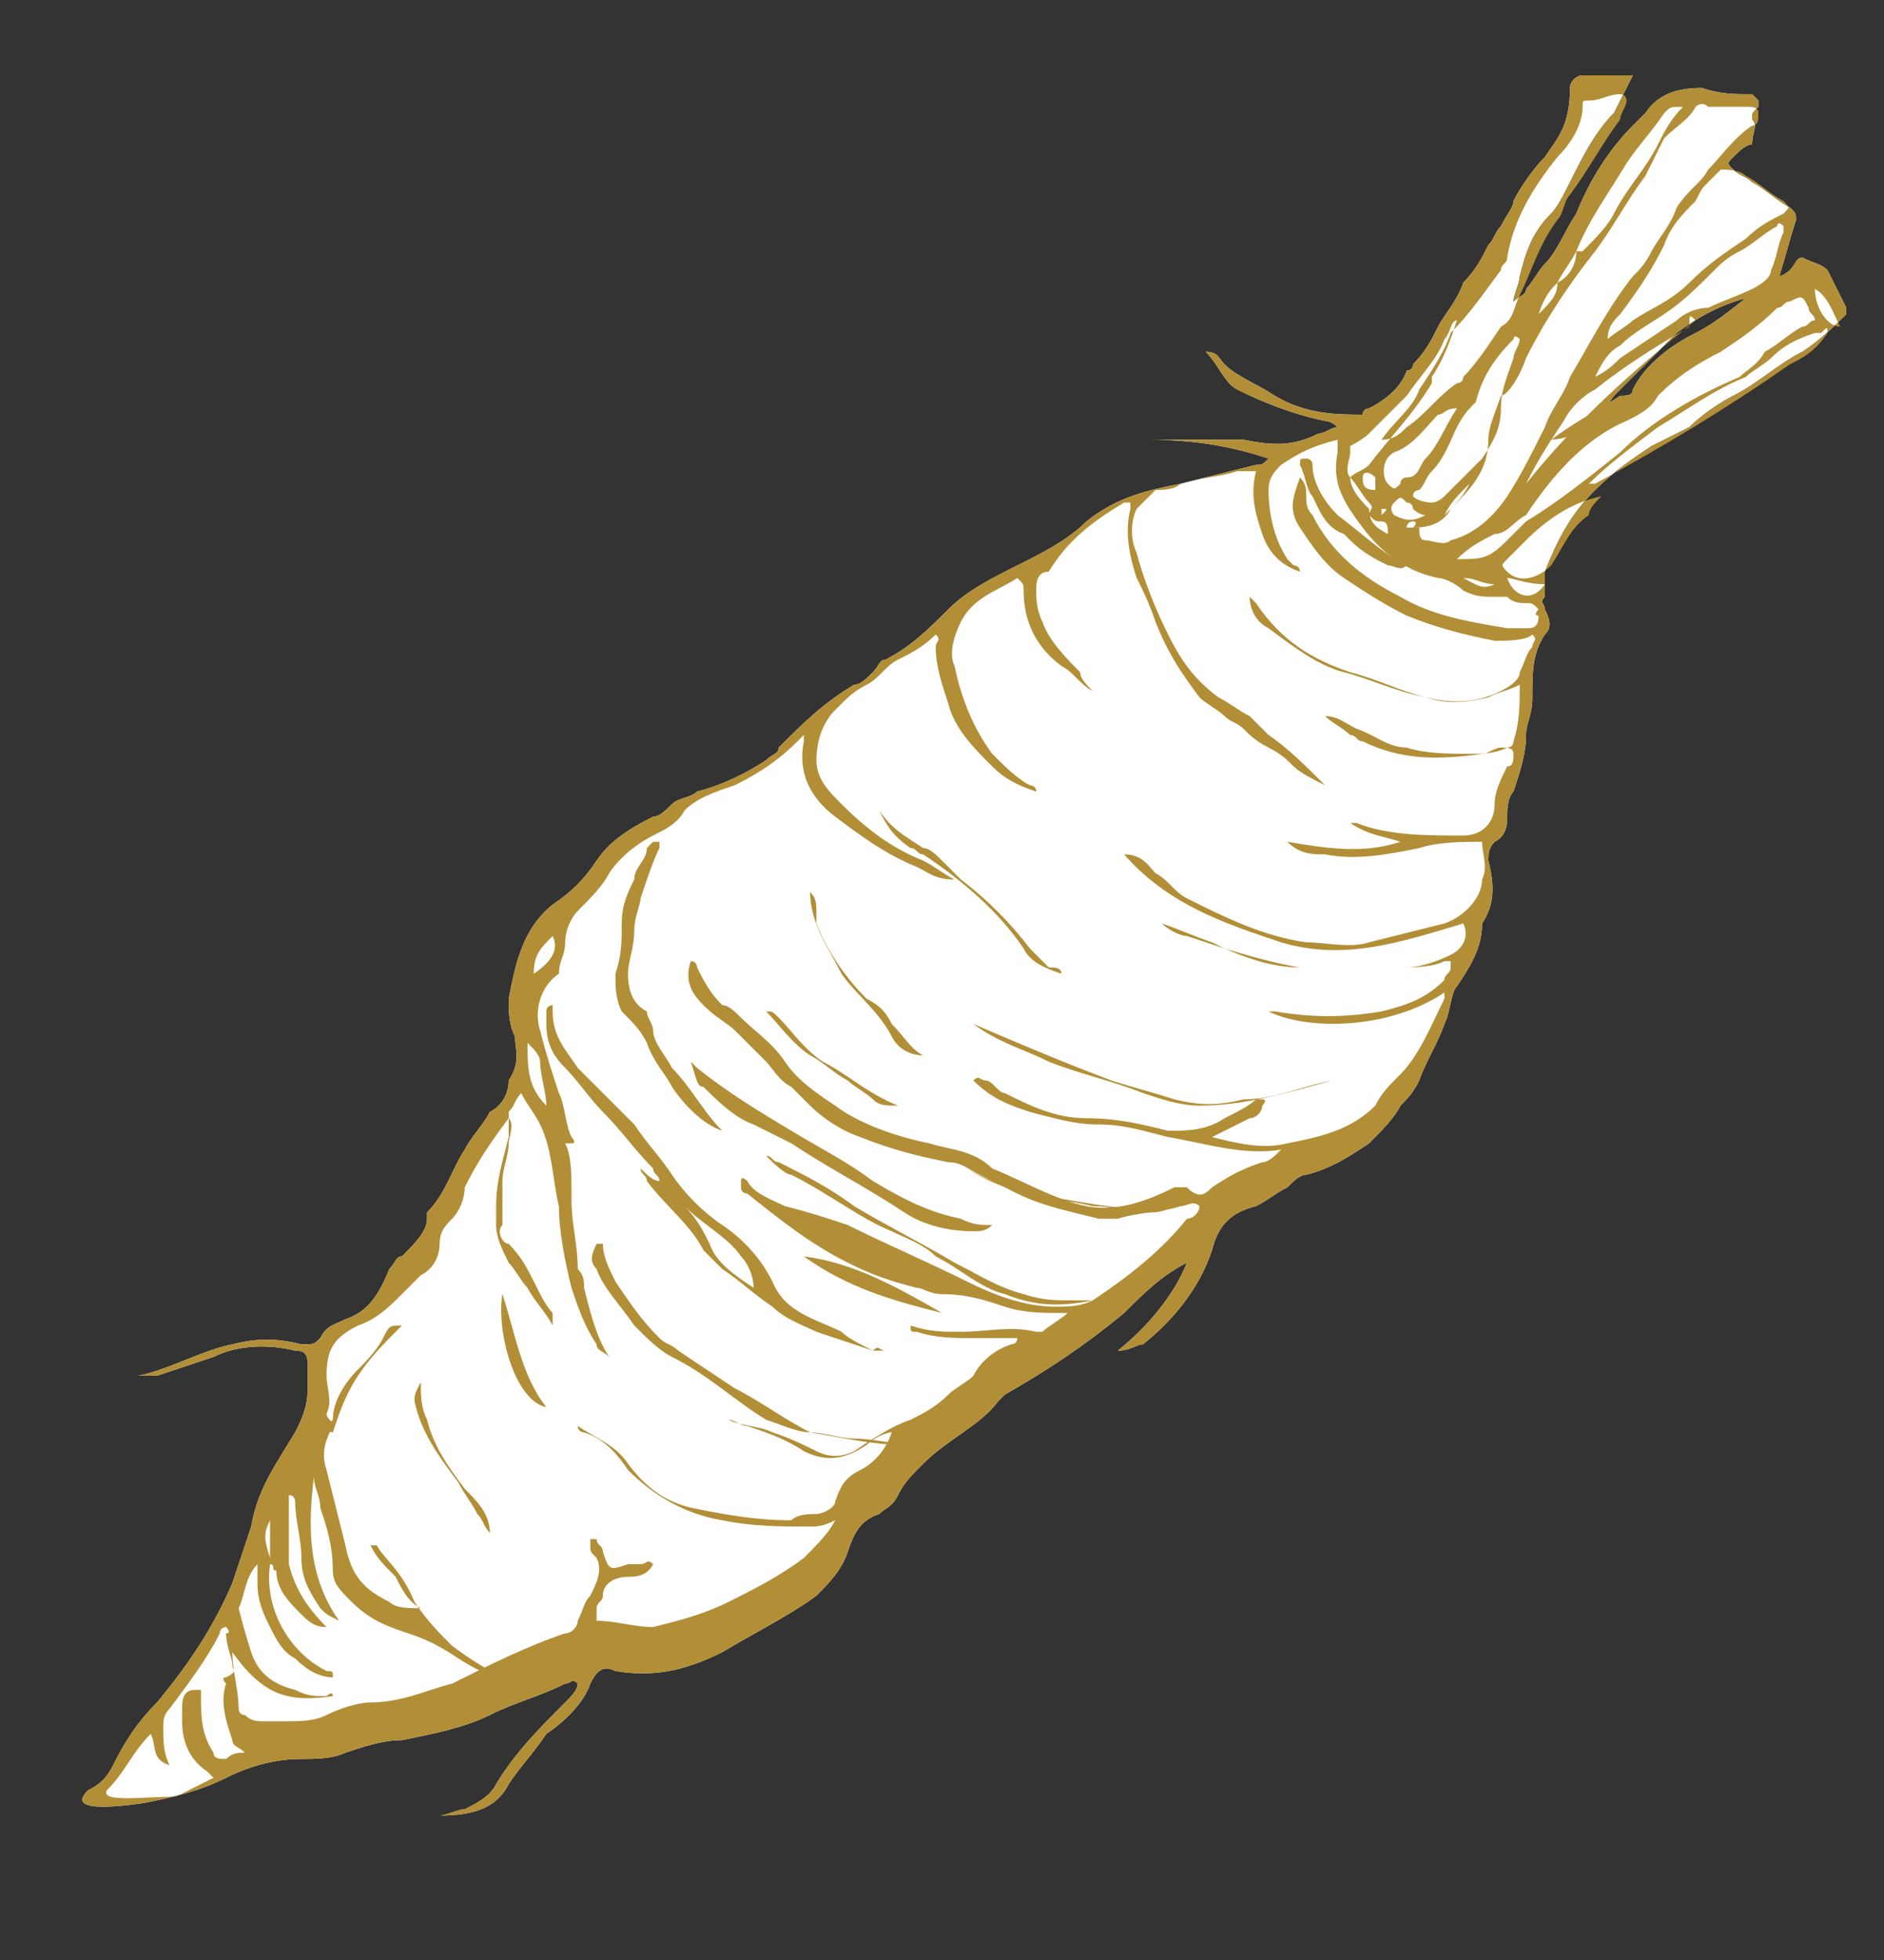 <?xml version="1.0" encoding="utf-8"?>
<!-- Generator: Adobe Illustrator 21.0.0, SVG Export Plug-In . SVG Version: 6.00 Build 0)  -->
<svg version="1.1" id="Layer_1" xmlns="http://www.w3.org/2000/svg" xmlns:xlink="http://www.w3.org/1999/xlink" x="0px" y="0px"
	 viewBox="0 0 30 31.2" style="enable-background:new 0 0 30 31.2;" xml:space="preserve">
<rect x="0" y="0" width="30" height="31.2" fill="#333333" stroke="none"/>
<style type="text/css">
	.st0{fill:#FFFFFF;}
	.st1{fill:#B28E36;}
</style>
<g>
	<path class="st0" d="M2.3,28.7c0.5-0.1,0.9-0.2,1.3-0.4C4,28.1,4.4,28,4.8,28c0.2,0,0.5,0,0.7-0.1c0.3-0.1,0.6-0.2,0.9-0.2
		c0.5-0.1,1-0.2,1.4-0.4C8.2,27.1,8.6,27,9,26.8c0.1,0,0.1-0.1,0.2,0c0,0.1-0.1,0.2-0.2,0.3c-0.4,0.4-0.8,0.8-1.1,1.3
		c-0.1,0.2-0.3,0.3-0.5,0.4c-0.1,0-0.3,0.1-0.4,0.1c0.5,0,0.9-0.1,1.1-0.5c0.2-0.3,0.4-0.5,0.6-0.8c0.3-0.2,0.6-0.5,0.7-0.8
		c0.1-0.2,0.2-0.3,0.4-0.2c0.6,0.1,1.1,0,1.7-0.3c0.5-0.3,1.1-0.6,1.5-0.9c0.2-0.2,0.4-0.4,0.5-0.7c0.1-0.3,0.2-0.5,0.5-0.6
		c0.1-0.1,0.2-0.1,0.3-0.3c0.1-0.2,0.2-0.3,0.4-0.5c0.4-0.4,0.9-0.6,1.2-1c0,0,0.1-0.1,0.1-0.1c0.7-0.4,1.3-0.8,1.9-1.3
		c0.3-0.3,0.6-0.6,1-0.8c-0.2,0.5-0.6,1-1.1,1.4c0.2,0,0.3-0.1,0.4-0.1c0.5-0.4,0.9-0.9,1.1-1.5c0.1-0.4,0.3-0.6,0.7-0.7
		c0.2-0.1,0.3-0.2,0.5-0.3c0.1-0.1,0.2-0.2,0.3-0.2c0.4-0.1,0.7-0.3,1-0.5c0.2-0.2,0.4-0.4,0.5-0.6c0.1-0.1,0.2-0.2,0.3-0.4
		c0.1-0.3,0.3-0.6,0.4-0.9c0.1-0.2,0.1-0.5,0.2-0.6c0.2-0.3,0.4-0.6,0.4-1c0.2-0.3,0.2-0.6,0.1-1c0-0.1,0-0.2,0.1-0.3
		C24,13.3,24,13.1,24,13c0-0.1,0-0.3,0.1-0.4c0.1-0.3,0.2-0.6,0.2-0.9c0-0.2,0.1-0.3,0.1-0.6c0-0.4,0-0.7,0.2-1
		c0.1-0.1,0.1-0.2,0-0.4c0-0.1-0.1-0.1,0-0.2c0,0,0-0.1,0-0.1l0,0c0,0,0-0.1,0-0.1c0,0,0,0,0-0.1c0,0,0-0.1,0-0.1
		c0.2-0.5,0.4-0.9,0.8-1.3c0.3-0.3,0.6-0.5,0.9-0.7c0.2-0.1,0.4-0.2,0.6-0.3c0.2-0.2,0.5-0.4,0.7-0.5c0.4-0.2,0.7-0.5,1.1-0.7
		c0.3-0.2,0.5-0.4,0.7-0.6c0,0,0-0.1,0-0.1c-0.1-0.2-0.2-0.4-0.3-0.6c-0.1-0.1-0.2-0.1-0.4-0.2c-0.1,0-0.1,0.1-0.2,0.2
		c0,0-0.1,0.1-0.2,0.1c-0.1,0-0.2,0.1-0.3,0.2c-0.3,0.2-0.6,0.5-1,0.7c-0.4,0.2-0.8,0.5-1,0.9c0,0.1-0.1,0.1-0.2,0.1
		c-0.3,0.2-0.7,0.4-1.1,0.7c0,0,0,0-0.1,0C25,7,25,6.9,25.1,6.9c0.2-0.2,0.4-0.3,0.6-0.6c0.1-0.1,0.1-0.1,0.2-0.2
		c0.1-0.1,0.2-0.2,0.3-0.3c0.2-0.2,0.3-0.3,0.5-0.5C27.1,5,27.5,4.8,28,4.7c0.1,0,0.2-0.1,0.3-0.2c0.1-0.3,0.2-0.7,0.3-1
		c0-0.1,0-0.1-0.1-0.2c-0.2-0.1-0.4-0.3-0.6-0.4c-0.1-0.1-0.2-0.1-0.3-0.2c-0.1-0.1-0.1-0.1,0-0.2c0.1-0.1,0.2-0.2,0.3-0.2
		C27.9,2.1,28,2,27.9,1.9c0-0.1,0-0.1,0.1-0.2c0,0,0,0,0-0.1c0,0,0,0-0.1-0.1c-0.3,0-0.5,0-0.8-0.1c-0.4,0-0.7,0.1-0.9,0.4
		c-0.1,0.1-0.1,0.1-0.2,0.2c-0.4,0.4-0.7,0.9-0.9,1.4c-0.2,0.3-0.3,0.6-0.5,0.8c-0.1,0.1-0.2,0.3-0.3,0.4c0,0.1-0.1,0.1-0.2,0.2
		c0-0.1,0.1-0.3,0.1-0.4c0.1-0.4,0.2-0.7,0.5-1c0.1-0.1,0.2-0.3,0.3-0.5c0.2-0.4,0.4-0.8,0.7-1.1c0.1-0.2,0.2-0.4,0.3-0.6
		c-0.3,0-0.5,0-0.8,0c-0.1,0-0.2,0.1-0.2,0.2C25,2,24.8,2.2,24.6,2.5c-0.2,0.2-0.4,0.5-0.5,0.7c0,0.1-0.1,0.2-0.2,0.4
		c-0.1,0.1-0.1,0.2-0.2,0.3c-0.1,0.2-0.2,0.4-0.4,0.6C23.2,4.8,23,5,22.9,5.2c-0.1,0.2-0.2,0.4-0.4,0.6c0,0.1-0.1,0.1-0.1,0.1
		c-0.1,0.3-0.4,0.5-0.6,0.6c0,0-0.1,0-0.1,0.1l0,0c-0.4,0-0.9,0-1.4-0.3c-0.3-0.2-0.6-0.3-0.8-0.5c-0.1-0.1-0.1-0.2-0.3-0.2
		c0.2,0.2,0.3,0.5,0.5,0.6c0.4,0.2,0.9,0.4,1.4,0.5c0,0,0.1,0,0.2,0.1c-0.1,0-0.2,0.1-0.3,0.1c-0.4,0.2-0.7,0.2-1.2,0.1
		C19.4,7,19,7,18.5,7c-0.1,0-0.1,0-0.2,0c0.7,0,1.3,0.1,1.9,0.3c-0.1,0.1-0.1,0.1-0.2,0.1c-0.4,0.1-0.8,0.2-1.2,0.3
		c-0.5,0.1-1,0.2-1.5,0.6C17,8.6,16.6,8.8,16.2,9c-0.4,0.2-0.8,0.4-1.1,0.7c-0.3,0.3-0.6,0.6-1,0.8c-0.1,0-0.1,0.1-0.2,0.2
		c-0.1,0.1-0.2,0.2-0.3,0.2c-0.5,0.3-0.8,0.6-1.2,1c0,0.1-0.1,0.1-0.2,0.2c-0.3,0.2-0.7,0.4-1.1,0.5c-0.1,0.1-0.3,0.1-0.4,0.2
		c-0.1,0.1-0.2,0.2-0.3,0.2c-0.4,0.2-0.7,0.4-0.9,0.7c-0.2,0.3-0.4,0.5-0.7,0.7c-0.5,0.4-0.6,1-0.7,1.5c0,0,0,0,0,0
		c0,0.2,0,0.4,0.1,0.6c0,0.2,0.1,0.4-0.1,0.7c0,0.2-0.1,0.4-0.3,0.5c-0.1,0.2-0.3,0.4-0.4,0.6c-0.2,0.3-0.3,0.7-0.6,1
		c0,0,0,0.1,0,0.1c0,0.2-0.2,0.4-0.4,0.6c-0.1,0-0.1,0.1-0.2,0.2C6,20.7,5.8,20.9,5.5,21c-0.2,0.1-0.3,0.1-0.4,0.3
		c-0.1,0.1-0.1,0.1-0.3,0.1c-0.4-0.1-0.7-0.1-1.1,0c-0.5,0.1-1,0.4-1.5,0.5c0,0,0,0,0,0c0.1,0,0.2,0,0.3,0c0.3-0.1,0.6-0.2,0.9-0.3
		c0.4-0.2,0.9-0.2,1.3-0.1c0.2,0,0.2,0.1,0.2,0.3c0,0.1,0,0.2,0,0.3c0,0.3-0.1,0.5-0.2,0.7c-0.3,0.5-0.6,0.9-0.7,1.5
		c-0.1,0.3-0.2,0.6-0.3,0.9c-0.3,0.7-0.7,1.3-1.2,1.9c-0.3,0.3-0.5,0.6-0.7,1c-0.1,0.2-0.2,0.3-0.4,0.4C1.1,28.8,1.6,28.8,2.3,28.7z
		"/>
	<g>
		<path class="st1" d="M20.9,7.9c0.1,0.2,0.2,0.5,0.5,0.6c0,0,0.1,0.1,0.1,0.1c0.2,0.2,0.4,0.3,0.6,0.4c0.1,0,0.2,0.1,0.3,0
			c-0.4-0.2-0.7-0.5-1.1-0.8c-0.2-0.2-0.4-0.5-0.4-0.8c0,0,0-0.1-0.1-0.1c-0.1,0-0.1,0-0.1,0.1C20.8,7.6,20.8,7.8,20.9,7.9z"/>
		<path class="st1" d="M5.2,22.7L5.2,22.7L5.2,22.7C5.2,22.7,5.2,22.7,5.2,22.7C5.2,22.7,5.2,22.7,5.2,22.7
			C5.2,22.7,5.2,22.7,5.2,22.7z"/>
		<path class="st1" d="M2.3,28.7c0.5-0.1,0.9-0.2,1.3-0.4C4,28.1,4.4,28,4.8,28c0.2,0,0.5,0,0.7-0.1c0.3-0.1,0.6-0.2,0.9-0.2
			c0.5-0.1,1-0.2,1.4-0.4C8.2,27.1,8.6,27,9,26.8c0.1,0,0.1-0.1,0.2,0c0,0.1-0.1,0.2-0.2,0.3c-0.4,0.4-0.8,0.8-1.1,1.3
			c-0.1,0.2-0.3,0.3-0.5,0.4c-0.1,0-0.3,0.1-0.4,0.1c0.5,0,0.9-0.1,1.1-0.5c0.2-0.3,0.4-0.5,0.6-0.8c0.3-0.2,0.6-0.5,0.7-0.8
			c0.1-0.2,0.2-0.3,0.4-0.2c0.6,0.1,1.1,0,1.7-0.3c0.5-0.3,1.1-0.6,1.5-0.9c0.2-0.2,0.4-0.4,0.5-0.7c0.1-0.3,0.2-0.5,0.5-0.6
			c0.1-0.1,0.2-0.1,0.3-0.3c0.1-0.2,0.2-0.3,0.4-0.5c0.4-0.4,0.9-0.6,1.2-1c0,0,0.1-0.1,0.1-0.1c0.7-0.4,1.3-0.8,1.9-1.3
			c0.3-0.3,0.6-0.6,1-0.8c-0.2,0.5-0.6,1-1.1,1.4c0.2,0,0.3-0.1,0.4-0.1c0.5-0.4,0.9-0.9,1.1-1.5c0.1-0.4,0.3-0.6,0.7-0.7
			c0.2-0.1,0.3-0.2,0.5-0.3c0.1-0.1,0.2-0.2,0.3-0.2c0.4-0.1,0.7-0.3,1-0.5c0.2-0.2,0.4-0.4,0.5-0.6c0.1-0.1,0.2-0.2,0.3-0.4
			c0.1-0.3,0.3-0.6,0.4-0.9c0.1-0.2,0.1-0.5,0.2-0.6c0.2-0.3,0.4-0.6,0.4-1c0.2-0.3,0.2-0.6,0.1-1c0-0.1,0-0.2,0.1-0.3
			C24,13.3,24,13.1,24,13c0-0.1,0-0.3,0.1-0.4c0.1-0.3,0.2-0.6,0.2-0.9c0-0.2,0.1-0.3,0.1-0.6c0-0.4,0-0.7,0.2-1
			c0.1-0.1,0.1-0.2,0-0.4c0-0.1-0.1-0.1,0-0.2c0,0,0-0.1,0-0.1l0,0c0,0,0-0.1,0-0.1c0,0,0,0,0-0.1c0,0,0-0.1,0-0.1
			c0.2-0.5,0.4-0.9,0.8-1.3c0.3-0.3,0.6-0.5,0.9-0.7c0.2-0.1,0.4-0.2,0.6-0.3c0.2-0.2,0.5-0.4,0.7-0.5c0.4-0.2,0.7-0.5,1.1-0.7
			c0.3-0.2,0.5-0.4,0.7-0.6c0,0,0-0.1,0-0.1c-0.1-0.2-0.2-0.4-0.3-0.6c-0.1-0.1-0.2-0.1-0.4-0.2c-0.1,0-0.1,0.1-0.2,0.2
			c0,0-0.1,0.1-0.2,0.1c-0.1,0-0.2,0.1-0.3,0.2c-0.3,0.2-0.6,0.5-1,0.7c-0.4,0.2-0.8,0.5-1,0.9c0,0.1-0.1,0.1-0.2,0.1
			c-0.3,0.2-0.7,0.4-1.1,0.7c0,0,0,0-0.1,0C25,7,25,6.9,25.1,6.9c0.2-0.2,0.4-0.3,0.6-0.6c0.1-0.1,0.1-0.1,0.2-0.2
			c0.1-0.1,0.2-0.2,0.3-0.3c0.2-0.2,0.3-0.3,0.5-0.5C27.1,5,27.5,4.8,28,4.7c0.1,0,0.2-0.1,0.3-0.2c0.1-0.3,0.2-0.7,0.3-1
			c0-0.1,0-0.1-0.1-0.2c-0.2-0.1-0.4-0.3-0.6-0.4c-0.1-0.1-0.2-0.1-0.3-0.2c-0.1-0.1-0.1-0.1,0-0.2c0.1-0.1,0.2-0.2,0.3-0.2
			C27.9,2.1,28,2,27.9,1.9c0-0.1,0-0.1,0.1-0.2c0,0,0,0,0-0.1c0,0,0,0-0.1-0.1c-0.3,0-0.5,0-0.8-0.1c-0.4,0-0.7,0.1-0.9,0.4
			c-0.1,0.1-0.1,0.1-0.2,0.2c-0.4,0.4-0.7,0.9-0.9,1.4c-0.2,0.3-0.3,0.6-0.5,0.8c-0.1,0.1-0.2,0.3-0.3,0.4c0,0.1-0.1,0.1-0.2,0.2
			c0-0.1,0.1-0.3,0.1-0.4c0.1-0.4,0.2-0.7,0.5-1c0.1-0.1,0.2-0.3,0.3-0.5c0.2-0.4,0.4-0.8,0.7-1.1c0.1-0.2,0.2-0.4,0.3-0.6
			c-0.3,0-0.5,0-0.8,0c-0.1,0-0.2,0.1-0.2,0.2C25,2,24.8,2.2,24.6,2.5c-0.2,0.2-0.4,0.5-0.5,0.7c0,0.1-0.1,0.2-0.2,0.4
			c-0.1,0.1-0.1,0.2-0.2,0.3c-0.1,0.2-0.2,0.4-0.4,0.6C23.2,4.8,23,5,22.9,5.2c-0.1,0.2-0.2,0.4-0.4,0.6c0,0.1-0.1,0.1-0.1,0.1
			c-0.1,0.3-0.4,0.5-0.6,0.6c0,0-0.1,0-0.1,0.1l0,0c-0.4,0-0.9,0-1.4-0.3c-0.3-0.2-0.6-0.3-0.8-0.5c-0.1-0.1-0.1-0.2-0.3-0.2
			c0.2,0.2,0.3,0.5,0.5,0.6c0.4,0.2,0.9,0.4,1.4,0.5c0,0,0.1,0,0.2,0.1c-0.1,0-0.2,0.1-0.3,0.1c-0.4,0.2-0.7,0.2-1.2,0.1
			C19.4,7,19,7,18.5,7c-0.1,0-0.1,0-0.2,0c0.7,0,1.3,0.1,1.9,0.3c-0.1,0.1-0.1,0.1-0.2,0.1c-0.4,0.1-0.8,0.2-1.2,0.3
			c-0.5,0.1-1,0.2-1.5,0.6C17,8.6,16.6,8.8,16.2,9c-0.4,0.2-0.8,0.4-1.1,0.7c-0.3,0.3-0.6,0.6-1,0.8c-0.1,0-0.1,0.1-0.2,0.2
			c-0.1,0.1-0.2,0.2-0.3,0.2c-0.5,0.3-0.8,0.6-1.2,1c0,0.1-0.1,0.1-0.2,0.2c-0.3,0.2-0.7,0.4-1.1,0.5c-0.1,0.1-0.3,0.1-0.4,0.2
			c-0.1,0.1-0.2,0.2-0.3,0.2c-0.4,0.2-0.7,0.4-0.9,0.7c-0.2,0.3-0.4,0.5-0.7,0.7c-0.5,0.4-0.6,1-0.7,1.5c0,0,0,0,0,0
			c0,0.2,0,0.4,0.1,0.6c0,0.2,0.1,0.4-0.1,0.7c0,0.2-0.1,0.4-0.3,0.5c-0.1,0.2-0.3,0.4-0.4,0.6c-0.2,0.3-0.3,0.7-0.6,1
			c0,0,0,0.1,0,0.1c0,0.2-0.2,0.4-0.4,0.6c-0.1,0-0.1,0.1-0.2,0.2C6,20.7,5.8,20.9,5.5,21c-0.2,0.1-0.3,0.1-0.4,0.3
			c-0.1,0.1-0.1,0.1-0.3,0.1c-0.4-0.1-0.7-0.1-1.1,0c-0.5,0.1-1,0.4-1.5,0.5c0,0,0,0,0,0c0.1,0,0.2,0,0.3,0c0.3-0.1,0.6-0.2,0.9-0.3
			c0.4-0.2,0.9-0.2,1.3-0.1c0.2,0,0.2,0.1,0.2,0.3c0,0.1,0,0.2,0,0.3c0,0.3-0.1,0.5-0.2,0.7c-0.3,0.5-0.6,0.9-0.7,1.5
			c-0.1,0.3-0.2,0.6-0.3,0.9c-0.3,0.7-0.7,1.3-1.2,1.9c-0.3,0.3-0.5,0.6-0.7,1c-0.1,0.2-0.2,0.3-0.4,0.4C1.1,28.8,1.6,28.8,2.3,28.7
			z M24.6,9.3c-0.2,0.3-0.5,0.2-0.6-0.1C24.1,9.2,24.3,9.3,24.6,9.3z M23.8,9.3c-0.2,0.1-0.3,0-0.5-0.1C23.5,9.2,23.6,9.3,23.8,9.3z
			 M25.5,7.9c-0.1,0.1-0.2,0.2-0.2,0.3C25,8.4,24.9,8.7,24.7,9c-0.2,0.2-0.5,0.3-0.7,0.1c-0.1-0.1-0.1-0.1,0-0.2
			c0.1-0.1,0.2-0.2,0.3-0.3C24.6,8.3,25,8,25.5,7.9C25.4,7.9,25.5,7.9,25.5,7.9z M23.6,9.1C23.6,9.1,23.5,9.1,23.6,9.1
			C23.6,9.1,23.6,9,23.6,9.1C23.7,9.1,23.7,9.1,23.6,9.1C23.7,9.1,23.6,9.1,23.6,9.1z M29.1,5.3C29.2,5.3,29.1,5.3,29.1,5.3
			c-0.2,0.3-0.4,0.4-0.6,0.5c-1,0.7-2,1.3-3.1,1.9c0,0,0,0-0.1,0c0.3-0.3,0.7-0.6,1.1-0.9c0.5-0.3,0.9-0.6,1.4-0.8
			c0.1-0.1,0.3-0.2,0.4-0.3c0.2-0.2,0.4-0.3,0.7-0.4c0,0,0.1,0,0.1,0C29.1,5.2,29.1,5.2,29.1,5.3z M28.9,4.6
			c0.2,0.1,0.3,0.4,0.4,0.6C29.1,5.2,28.9,4.9,28.9,4.6z M25.9,6.7c0.2-0.1,0.4-0.2,0.5-0.4c0.3-0.3,0.6-0.5,1-0.7
			c0.3-0.2,0.6-0.4,0.9-0.7c0.1,0,0.1-0.1,0.2-0.1c0.2-0.1,0.2-0.1,0.3,0.1c0,0.1,0.1,0.1,0.1,0.2c-0.1,0-0.1,0.1-0.2,0.1
			c-0.2,0.1-0.4,0.3-0.6,0.4C28,5.8,27.8,5.9,27.7,6c-0.7,0.3-1.4,0.7-1.9,1.2c-0.5,0.4-1,0.8-1.5,1.1c-0.1,0.1-0.2,0.2-0.3,0.3
			c-0.3,0.3-0.4,0.3-0.8,0.3c0.2-0.2,0.4-0.3,0.6-0.4c0,0,0,0,0,0c0.2,0,0.3-0.2,0.5-0.3C24.7,7.6,25.2,7,25.9,6.7z M27,5.1
			c-1,0.8-1.9,1.6-2.7,2.6c0.2-0.4,0.4-0.7,0.6-1c0.1-0.2,0.3-0.4,0.5-0.5c0.5-0.4,1-0.7,1.5-1C26.9,5,26.9,5,27,5.1
			C27,5.1,27,5.1,27,5.1z M28.4,3.6c0,0,0,0.1,0,0.1c-0.1,0.2-0.1,0.4-0.2,0.6c0,0.1-0.1,0.2-0.3,0.3c-0.2,0.1-0.5,0.2-0.7,0.3
			C27,4.9,26.8,5,26.7,5.1c-0.3,0.2-0.6,0.4-0.9,0.6c-0.1,0.1-0.2,0.2-0.4,0.3c0.1-0.2,0.2-0.4,0.4-0.5c0.2-0.2,0.4-0.3,0.7-0.5
			c0.3-0.2,0.5-0.4,0.8-0.7c0.1-0.1,0.2-0.2,0.4-0.3c0.2-0.1,0.4-0.3,0.6-0.4C28.3,3.6,28.3,3.5,28.4,3.6z M27.8,2.8
			c0.2,0.1,0.4,0.3,0.6,0.4c0.1,0.1,0.1,0.1,0,0.2c-0.2,0.1-0.4,0.2-0.6,0.4c-0.3,0.2-0.6,0.4-0.9,0.7c-0.3,0.3-0.6,0.4-0.9,0.6
			c-0.1,0.1-0.3,0.2-0.4,0.3c0-0.2,0.1-0.3,0.2-0.4c0.3-0.4,0.5-0.7,0.7-1.1c0.1-0.3,0.3-0.5,0.5-0.7C27.1,3,27.1,3,27.2,2.9
			c0.1-0.1,0.1-0.1,0.2-0.2C27.5,2.7,27.7,2.7,27.8,2.8z M24.8,4.5C24.9,4.3,25,4.2,25.1,4c0,0,0,0,0,0l0,0c0.2-0.5,0.5-0.9,0.8-1.4
			c0.2-0.3,0.4-0.5,0.6-0.8c0.1-0.1,0.1-0.1,0.3-0.1c-0.2,0.2-0.3,0.4-0.4,0.6c-0.2,0.4-0.5,0.7-0.7,1.1c-0.1,0.2-0.3,0.4-0.5,0.6
			c0,0-0.1,0-0.1,0l0,0l0,0C25.1,4.2,25,4.4,24.8,4.5c0,0.2-0.1,0.3-0.3,0.5C24.6,4.7,24.7,4.6,24.8,4.5z M25.4,4
			c0.3-0.4,0.5-0.8,0.8-1.2c0.1-0.2,0.2-0.4,0.3-0.6C26.7,2,26.9,1.9,27,1.7c0,0,0.1-0.1,0.2,0c0.2,0,0.4,0,0.6,0
			c0.1,0,0.2,0,0.2,0.1c0,0.1,0,0.2-0.1,0.2c0,0,0,0,0,0c-0.3,0.2-0.5,0.5-0.7,0.7c-0.1,0.2-0.3,0.3-0.5,0.6
			c-0.1,0.3-0.3,0.5-0.4,0.7c-0.1,0.2-0.2,0.3-0.3,0.4c-0.4,0.5-0.7,1.1-1,1.6c-0.1,0.3-0.3,0.5-0.4,0.8c-0.2,0.4-0.4,0.8-0.6,1.1
			c-0.2,0.3-0.5,0.6-0.9,0.7c-0.1,0.1-0.3,0-0.4,0c-0.1,0-0.1-0.1-0.1-0.2c0,0,0,0,0,0l0,0c-0.1,0-0.1,0-0.2,0
			c0-0.1,0.1-0.1,0.1-0.1c0.1,0,0,0.1,0,0.1c0,0,0,0,0,0l0,0c0.3,0,0.5-0.1,0.6-0.3c0.3-0.3,0.6-0.6,0.6-1.1c0-0.2,0.1-0.4,0.2-0.7
			C24,6.3,24.2,6,24.3,5.7C24.6,5.1,25,4.5,25.4,4z M22.2,8.2c0,0-0.1-0.1,0-0.2c0.1-0.1,0.1-0.1,0.2,0c0.1,0,0.1,0.1,0.1,0.1
			c0,0,0.1,0.1,0.2,0.1C22.5,8.3,22.4,8.3,22.2,8.2z M22,8.2C22,8.2,22,8.1,22,8.2c0-0.1,0-0.1,0-0.1C22.1,8.1,22.1,8.1,22,8.2
			C22.1,8.2,22.1,8.2,22,8.2z M23.4,7.7c-0.1,0.2-0.2,0.3-0.4,0.5C23.1,8,23.2,7.9,23.4,7.7z M23,7.9C22.9,8,22.8,8,22.8,8
			S22.6,8,22.5,7.9c0-0.1,0.1-0.1,0.1-0.1c0.1-0.1,0.1-0.2,0.2-0.3C23,7.3,23.1,7,23.2,6.8c0.1-0.2,0.2-0.3,0.3-0.4
			c0.1-0.4,0.3-0.7,0.6-1c0,0,0-0.1,0.1,0c0,0.1-0.1,0.2-0.1,0.3c-0.1,0.3-0.2,0.5-0.2,0.8c0,0.3-0.1,0.5-0.3,0.8
			C23.4,7.5,23.2,7.7,23,7.9z M22.7,7.3c-0.1,0.1-0.1,0.3-0.3,0.3c0,0-0.1,0-0.1,0.1c-0.1,0.1-0.1,0.1-0.2,0C22,7.6,22,7.3,22.2,7.2
			c0.3-0.1,0.5-0.4,0.7-0.6C23,6.6,23,6.5,23.2,6.5C23,6.8,22.9,7.1,22.7,7.3z M21.9,7.6c0,0.1,0,0.1,0,0.2c-0.2,0-0.2-0.1-0.2-0.2
			C21.7,7.5,21.8,7.5,21.9,7.6C21.9,7.5,21.9,7.5,21.9,7.6z M21.8,8c0.1,0.1,0,0.1,0,0.2c0,0,0,0,0,0l0,0c0.1,0.1,0.1,0.1,0.2,0.1
			c0.1,0,0.1,0.1,0.1,0.2c-0.2-0.1-0.3-0.2-0.3-0.4c0,0,0,0,0,0l0,0c-0.1-0.1-0.3-0.3-0.3-0.5C21.6,7.7,21.7,7.9,21.8,8z M23.9,4.3
			c0-0.1,0.1-0.1,0.1-0.2c0.1-0.6,0.4-1.1,0.8-1.6C25,2.3,25.2,2,25.2,1.7c0-0.1,0-0.1,0.1-0.1c0.2,0,0.3-0.1,0.5-0.1
			c0.1,0,0.1,0.1,0.1,0.1c0,0.1-0.1,0.2-0.1,0.3c-0.3,0.4-0.5,0.8-0.8,1.2c-0.1,0.1-0.1,0.3-0.2,0.4c-0.3,0.4-0.4,0.8-0.6,1.2
			c-0.1,0.2-0.1,0.4-0.3,0.5c-0.2,0.3-0.4,0.6-0.6,0.8c0,0.1-0.1,0.1-0.1,0.1c-0.3,0.2-0.5,0.5-0.8,0.7c-0.1,0.1-0.2,0.2-0.4,0.2
			c0.2-0.3,0.5-0.5,0.6-0.8c0.2-0.3,0.4-0.6,0.5-0.9C23.4,5,23.6,4.7,23.9,4.3z M22.4,6.3C22.6,6,22.9,5.7,23,5.4
			c0.1-0.1,0.1-0.3,0.2-0.3c-0.1,0.3-0.2,0.6-0.4,0.9c0,0,0,0,0,0.1c-0.3,0.5-0.7,0.9-1,1.3c-0.1,0.1-0.2,0.1-0.3,0.2
			c-0.1-0.1,0-0.3,0-0.4c0,0,0-0.1,0-0.1l0,0c0,0,0.2-0.1,0.3-0.2C22.1,6.6,22.2,6.5,22.4,6.3C22.4,6.3,22.4,6.3,22.4,6.3z
			 M8.8,14.9c0.1,0.2,0,0.4-0.3,0.6C8.5,15.2,8.6,15.1,8.8,14.9z M8.4,16.6c0.1,0.1,0.2,0.2,0.2,0.3c0,0.2,0.1,0.5,0.1,0.7
			C8.4,17.3,8.4,17,8.4,16.6z M4.3,24.2c0,0.2,0,0.4,0,0.6C4.2,24.5,4.2,24.4,4.3,24.2z M3.8,25.6c0.1-0.2,0.1-0.5,0.3-0.7
			c0,0.1,0,0.2,0,0.3c0,0.3,0.1,0.5,0.2,0.7c0.1,0.2,0.2,0.4,0.4,0.5c0.2,0.2,0.4,0.3,0.6,0.3c0-0.1,0-0.1-0.1-0.1
			c-0.6-0.3-1-1-0.9-1.7c0,0,0,0,0,0c0.1,0,0,0.1,0.1,0.1c0,0.3,0.2,0.5,0.4,0.7c0.1,0.1,0.2,0.2,0.4,0.2c-0.3-0.3-0.5-0.6-0.6-1
			c0-0.4,0-0.8,0-1.1c0.1,0,0.1,0.1,0.1,0.1c0,0.3,0.1,0.6,0.1,0.9c0,0.3,0.1,0.5,0.3,0.8c0.1,0.1,0.1,0.1,0.3,0.2
			c-0.5-0.7-0.5-1.5-0.4-2.3c0,0.2,0.1,0.3,0.1,0.5c0.1,0.3,0.2,0.6,0.2,1c0,0.2,0.1,0.3,0.3,0.5c0.3,0.3,0.6,0.4,0.9,0.5
			c0.3,0.1,0.5,0.2,0.8,0.4c0.3,0.2,0.6,0.3,0.9,0.5c0.1,0,0.3,0,0.4,0c-0.5-0.1-1-0.4-1.4-0.7c-0.2-0.2-0.4-0.4-0.6-0.7
			C6.4,25,6.1,24.8,6,24.6c0,0-0.1,0-0.1,0c0.1,0.2,0.2,0.3,0.4,0.5c0.1,0.2,0.2,0.4,0.4,0.5c-0.2,0-0.4,0-0.5-0.1
			c-0.4-0.2-0.6-0.4-0.7-0.9c-0.1-0.4-0.2-0.8-0.3-1.2c-0.1-0.3,0-0.5,0.1-0.7c0-0.1-0.1-0.1-0.1-0.2c0.1-0.2,0-0.4,0-0.6
			c0-0.4,0.1-0.6,0.5-0.8C6,21,6.2,20.8,6.4,20.6c0.1-0.1,0.2-0.2,0.3-0.3C6.9,20.2,7,20,7,19.8c0-0.2,0.1-0.3,0.2-0.4
			c0.1-0.1,0.2-0.3,0.2-0.5c0.2-0.4,0.4-0.7,0.7-1.1c0,0.1,0,0.2,0,0.3c-0.1,0.4-0.2,0.7-0.2,1.1c0,0.1,0,0.2,0,0.3
			c0,0.2,0.1,0.4,0.2,0.6c0.1,0.1,0.2,0.3,0.3,0.4c0.1,0.2,0.3,0.4,0.4,0.6c0-0.1,0-0.1,0-0.2c-0.1-0.1-0.2-0.3-0.3-0.5
			c-0.1-0.2-0.2-0.4-0.4-0.6C8,19.8,7.9,19.6,8,19.5C8,19.3,8,19,8,18.8c0-0.2,0.1-0.4,0.1-0.6c0-0.1,0.1-0.3,0-0.4
			c0-0.1,0-0.1,0-0.1c0.1-0.1,0.1-0.2,0.2-0.3c0.1,0.2,0.2,0.3,0.3,0.5c0.2,0.4,0.2,0.9,0.3,1.3c0,0.4,0.1,0.9,0.2,1.3
			c0.1,0.3,0.2,0.6,0.4,0.9c0,0.1,0.1,0.1,0.2,0.2c-0.2-0.3-0.3-0.7-0.4-1.1c0-0.1,0-0.2-0.1-0.3c0-0.4-0.1-0.7-0.1-1.1
			c0,0,0-0.1,0-0.1c0-0.3,0-0.6-0.1-0.8c0.1,0,0.1,0,0.1,0c0.1,0,0-0.1,0-0.1c-0.1-0.2-0.1-0.5-0.2-0.7c-0.1-0.3-0.2-0.6-0.3-1
			c-0.1-0.3,0-0.7,0.3-0.9C8.9,15.3,9,15.2,9,15c0-0.2,0.1-0.4,0.2-0.5c0.2-0.2,0.4-0.4,0.5-0.6c0.2-0.3,0.5-0.5,0.7-0.6
			c0.2-0.1,0.4-0.2,0.5-0.4c0.2-0.2,0.5-0.3,0.8-0.4c0.4-0.2,0.7-0.4,1-0.7c0,0,0.1-0.1,0.1-0.1c0,0,0,0,0,0.1
			c-0.1,0.5,0.1,0.9,0.5,1.2c0.4,0.3,0.8,0.6,1.3,0.8c0.2,0.1,0.3,0.2,0.6,0.2c-0.2-0.1-0.3-0.2-0.5-0.3c-0.5-0.2-0.9-0.5-1.3-0.9
			c-0.2-0.2-0.4-0.4-0.4-0.7c0-0.3,0.1-0.6,0.3-0.8c0.2-0.2,0.3-0.3,0.5-0.4c0.2-0.1,0.3-0.3,0.5-0.4c0.2-0.1,0.4-0.2,0.6-0.4
			c0.1,0.1,0,0.1,0,0.2c0,0.3,0.1,0.6,0.2,0.9c0.1,0.4,0.4,0.7,0.7,1c0.2,0.2,0.4,0.3,0.7,0.4c0-0.1-0.1-0.1-0.1-0.1
			c-0.2-0.1-0.4-0.3-0.6-0.5c-0.3-0.4-0.5-0.9-0.6-1.4c-0.1-0.2,0-0.5,0.1-0.7c0.2-0.4,0.6-0.5,0.9-0.7c0.1,0.1,0.1,0.1,0.1,0.2
			c0,0.5,0.2,0.9,0.6,1.2c0.2,0.1,0.3,0.3,0.5,0.4c-0.1-0.1-0.2-0.2-0.2-0.3c-0.2-0.2-0.5-0.5-0.6-0.8c-0.1-0.2-0.1-0.4-0.1-0.5
			c0-0.1,0-0.3,0.2-0.3C17,8.6,17.4,8.3,17.9,8C17.9,8,17.9,8,18,8c0,0,0,0,0,0c0,0,0,0.1,0,0.1c-0.1,0.4,0,0.8,0.1,1.1
			c0.1,0.2,0.2,0.4,0.3,0.7c0.2,0.5,0.4,0.8,0.7,1.2c0.1,0.1,0.3,0.2,0.4,0.3c0.1,0.1,0.2,0.1,0.3,0.2c0.1,0.1,0.2,0.2,0.4,0.3
			c0.2,0.1,0.3,0.2,0.4,0.3c0.1,0.1,0.3,0.2,0.5,0.3c-0.3-0.3-0.6-0.6-0.9-0.8c-0.1-0.1-0.2-0.2-0.3-0.3c-0.2-0.1-0.3-0.2-0.5-0.3
			c-0.4-0.3-0.6-0.6-0.8-1c-0.2-0.4-0.4-0.9-0.5-1.3c-0.1-0.2-0.1-0.5,0-0.7c0.1-0.1,0.2-0.2,0.3-0.3c0.1,0,0.3,0,0.4-0.1
			c0.3-0.1,0.6-0.1,0.9-0.2c0.1,0,0.2,0,0.3,0c-0.1,0.4,0,0.7,0.1,1c0.1,0.3,0.3,0.5,0.6,0.6c0-0.1-0.1-0.1-0.1-0.1
			c0,0-0.1-0.1-0.1-0.1c-0.2-0.3-0.3-0.7-0.3-1.1c0-0.2,0.1-0.3,0.2-0.4c0.3-0.2,0.5-0.3,0.9-0.4c0,0.1,0,0.1,0,0.2
			c-0.1,0.5,0.1,0.8,0.4,1.2c0.3,0.4,0.7,0.7,1.2,0.8c0.1,0,0.3,0.1,0.4,0.2c0.2,0.1,0.3,0.1,0.5,0.1c0.1,0,0.1,0,0.2,0
			c0.1,0.1,0.2,0.1,0.3,0.1c0.1,0,0.1,0,0.2,0.1c0,0,0,0,0,0c0,0-0.1,0.1,0,0.1c0,0.2-0.1,0.2-0.2,0.2c-0.1,0-0.2,0-0.3,0
			c-0.6-0.1-1.2-0.2-1.7-0.5c-0.6-0.3-1.1-0.7-1.4-1.3c-0.1-0.1-0.1-0.2-0.1-0.3c0-0.1,0-0.2-0.1-0.3c-0.1,0.3-0.2,0.5,0,0.8
			c0.2,0.3,0.4,0.6,0.7,0.8c0.3,0.2,0.6,0.4,1,0.6c0.5,0.2,0.9,0.3,1.4,0.4c0.2,0,0.5,0,0.6-0.1c0.1,0.1,0,0.1,0,0.2
			c-0.1,0.1-0.1,0.2-0.2,0.4c0,0.1-0.1,0.2-0.3,0.3c-0.4,0.2-0.8,0.2-1.2,0.1c-0.4-0.1-0.8-0.3-1.2-0.4c-0.6-0.2-1.1-0.5-1.5-1.1
			c0,0,0,0-0.1-0.1c0,0.2,0.1,0.4,0.3,0.5c0.4,0.3,0.8,0.6,1.2,0.7c0.4,0.1,0.8,0.3,1.3,0.4c0.3,0.1,0.6,0.1,1,0
			c0.2-0.1,0.3-0.1,0.5-0.2c0,0.3,0,0.6-0.1,0.9c0,0.1-0.1,0.1-0.1,0.1c-0.2,0.1-0.4,0.1-0.6,0.1c-0.3,0-0.7,0-1-0.1
			c-0.3,0-0.5-0.2-0.8-0.3c-0.2-0.1-0.3-0.2-0.5-0.2c0.1,0.1,0.3,0.2,0.4,0.3c0.1,0,0.1,0.1,0.2,0.1c0.6,0.3,1.2,0.3,1.9,0.2
			c0.1,0,0.2-0.1,0.3-0.1c0.1,0,0.2,0,0.2,0.1c0,0.1,0,0.2-0.1,0.2c-0.1,0.2-0.2,0.4-0.2,0.6c0,0.3-0.2,0.5-0.5,0.5
			c-0.6,0-1.2,0-1.7-0.2c0,0-0.1,0-0.1,0c0.3,0.2,0.5,0.2,0.8,0.3c-0.6,0.2-1.2,0.1-1.8,0c0.2,0.2,0.4,0.2,0.6,0.2
			c0.5,0.1,1,0,1.5-0.1c0.3-0.1,0.7-0.1,1-0.1c0,0.2,0.1,0.4,0,0.6c0,0.3-0.3,0.6-0.6,0.7c-0.4,0.1-0.8,0.2-1.2,0.3
			c-0.3,0.1-0.7,0-1,0c-0.7-0.1-1.3-0.4-1.9-0.7c-0.2-0.1-0.3-0.3-0.5-0.4c-0.1-0.1-0.2-0.3-0.5-0.3c0.7,0.8,1.6,1.1,2.5,1.4
			c1,0.3,1.9,0,2.9-0.3c0.1,0.2,0,0.4-0.2,0.5c-0.2,0.1-0.5,0.2-0.7,0.2c-0.6,0-1.1,0-1.7,0c-0.5,0-1-0.2-1.4-0.4
			c-0.3-0.1-0.5-0.2-0.8-0.3c0,0,0,0,0,0c0.1,0.1,0.3,0.2,0.4,0.2c0.6,0.2,1.2,0.4,1.8,0.5c0.5,0,1.1,0,1.6,0c0.2,0,0.5,0,0.7-0.1
			c0,0,0.1,0,0.1,0c0,0,0,0.1,0,0.1c0,0.1-0.1,0.1-0.1,0.2c-0.3,0.3-0.6,0.4-1,0.5c-0.6,0.1-1.1,0.1-1.7,0c0,0-0.1,0-0.1,0
			c0.6,0.3,1.9,0.3,2.8-0.3c0,0.1,0,0.1,0,0.1c-0.2,0.4-0.4,0.9-0.7,1.2c-0.2,0.2-0.3,0.3-0.4,0.5c-0.4,0.4-0.9,0.5-1.4,0.6
			c-0.4,0.1-0.8,0-1.2-0.1c0.2-0.1,0.4-0.2,0.6-0.3c0.1,0,0.2-0.1,0.2-0.2c0,0,0.1-0.1,0-0.1c0,0-0.1,0-0.1,0
			c-0.1,0.1-0.3,0.2-0.5,0.3c-0.3,0.2-0.6,0.2-0.9,0.2c-0.4-0.1-0.8-0.2-1.3-0.2c-0.5,0-0.9-0.2-1.3-0.4c-0.1,0-0.2-0.2-0.3-0.2
			c-0.1,0-0.1-0.1-0.2,0c0.3,0.3,0.6,0.4,0.9,0.5c0.4,0.1,0.7,0.2,1.1,0.2c0.4,0,0.7,0.1,1.1,0.2c0.6,0.1,1.2,0.3,1.8,0.2
			c-0.1,0.1-0.2,0.2-0.3,0.2c-0.3,0.1-0.5,0.2-0.8,0.4c-0.1,0.1-0.2,0.2-0.4,0c-0.1,0-0.1,0-0.2,0c-0.4,0.2-0.9,0.4-1.4,0.3
			c-0.5-0.1-1-0.4-1.5-0.6c-0.3-0.3-0.7-0.3-1-0.4c-0.5-0.1-1.1-0.3-1.5-0.6c-0.3-0.2-0.6-0.4-0.8-0.7c-0.2-0.3-0.5-0.5-0.7-0.7
			c-0.1-0.1-0.2-0.2-0.3-0.2c-0.2-0.2-0.3-0.4-0.4-0.6c0,0,0-0.1-0.1-0.1c-0.1,0.3,0,0.5,0.2,0.7c0.2,0.2,0.4,0.3,0.5,0.4
			c0.2,0.2,0.3,0.3,0.5,0.5c0.1,0.1,0.2,0.3,0.4,0.4c0.1,0.1,0.2,0.2,0.3,0.3c0.2,0.2,0.5,0.4,0.8,0.5c0.5,0.2,0.9,0.3,1.4,0.4
			c0.2,0,0.3,0.1,0.5,0.2c0.2,0.1,0.4,0.2,0.6,0.3c0.4,0.2,0.9,0.3,1.3,0.4c0.1,0,0.2,0,0.3,0c0.3-0.1,0.7-0.1,1-0.2
			c0.1,0,0.2-0.1,0.3,0c0,0.1-0.1,0.2-0.2,0.2c-0.4,0.5-0.9,0.9-1.5,1.3c-0.2,0.1-0.4,0.1-0.6,0.1c-0.5,0-1-0.2-1.4-0.4
			c-0.6-0.3-1.3-0.6-1.9-0.9c-0.3-0.1-0.6-0.2-1-0.3c-0.2-0.1-0.5-0.2-0.6-0.4c0,0-0.1-0.1-0.1,0c0,0,0,0.1,0,0.1
			c0,0.1,0.1,0.1,0.1,0.1c0.5,0.4,1,0.8,1.6,1.1c0.4,0.2,0.7,0.3,1.1,0.4c0.1,0,0.2,0.1,0.4,0.1c0.4,0,0.7,0.1,1,0.2
			c0.3,0.1,0.6,0.1,0.9,0.1c0,0,0.1,0,0.1,0c-0.1,0.1-0.3,0.2-0.4,0.3c0,0-0.1,0-0.1,0c-0.4-0.1-0.8,0-1.2,0c-0.3,0-0.5,0-0.8-0.1
			c0,0.1,0,0.1,0.1,0.1c0.3,0.1,0.6,0.1,0.9,0.1c0.2,0,0.5,0,0.7,0c0,0.1-0.1,0.1-0.1,0.1c-0.3,0.1-0.5,0.3-0.6,0.5
			c-0.1,0.1-0.3,0.2-0.4,0.3c-0.2,0.2-0.4,0.3-0.6,0.4c-0.3,0.1-0.6,0.3-0.9,0.5c-0.2,0.1-0.4,0.1-0.6,0c-0.2-0.1-0.4-0.2-0.7-0.3
			c-0.2-0.1-0.5-0.1-0.7-0.2c0.1,0,0.2,0.1,0.3,0.1c0.3,0.1,0.6,0.2,0.9,0.4l0,0c0.4,0.2,0.7,0.1,1-0.1c0.1-0.1,0.3-0.2,0.4-0.2
			c-0.1,0.3-0.3,0.5-0.5,0.6c-0.2,0.1-0.3,0.2-0.4,0.5c0,0.1-0.2,0.2-0.3,0.2c-0.1,0-0.3,0-0.4,0.1c-0.6,0-1.1-0.1-1.6-0.2
			c-0.4-0.1-0.7-0.3-1-0.7c-0.2-0.3-0.5-0.4-0.8-0.6c0,0.1,0.1,0.1,0.1,0.1c0.3,0.1,0.5,0.3,0.7,0.6c0.4,0.4,0.9,0.7,1.5,0.8
			c0.5,0.1,0.9,0.1,1.4,0.1c0.1,0,0.2,0,0.4-0.1c-0.1,0.2-0.3,0.4-0.5,0.6c-0.4,0.3-0.8,0.5-1.2,0.7c-0.4,0.2-0.8,0.3-1.2,0.4
			c-0.3,0-0.6-0.1-0.9-0.1c0-0.1,0-0.1,0-0.2c0-0.1,0.1-0.1,0.1-0.2c0-0.2,0.2-0.3,0.4-0.3c0.1,0,0.3,0,0.4-0.2
			c-0.1-0.1-0.1,0-0.2,0c-0.1,0-0.1,0-0.2,0c-0.3,0.1-0.3,0.1-0.4-0.2c0-0.1-0.1-0.1-0.1-0.2c0,0-0.1,0-0.1,0c0,0,0,0.1,0,0.1
			c0,0.1,0,0.1,0.1,0.2c0.1,0.2,0,0.4-0.1,0.6c-0.1,0.1-0.1,0.2-0.2,0.4c0,0.1-0.1,0.2-0.2,0.2c-0.6,0.2-1.2,0.5-1.8,0.8
			c-0.4,0.1-0.8,0.3-1.3,0.3c-0.2,0-0.5,0.1-0.7,0.2c-0.2,0.1-0.4,0.1-0.7,0.1c-0.1,0-0.2,0-0.3,0c-0.1,0-0.2,0-0.3-0.1
			c-0.1,0-0.1-0.1-0.1-0.1c0-0.3-0.1-0.6-0.1-0.9c0.5,0.7,0.9,0.8,1.6,0.7c0-0.1-0.1,0-0.1,0c-0.2,0-0.3,0-0.5-0.1
			c-0.4-0.1-0.6-0.3-0.7-0.6C4,26.3,3.9,26,3.8,25.6C3.8,25.6,3.8,25.6,3.8,25.6z M15,20.9c-0.8-0.2-1.5-0.4-2.2-0.9
			C13.6,20.1,14.3,20.5,15,20.9z M1.7,28.5c0.3-0.3,0.4-0.6,0.7-0.9c0.1,0.2,0,0.4,0.3,0.5c-0.1-0.2-0.1-0.4-0.1-0.6
			c0-0.1,0-0.2,0.1-0.3C3,26.8,3.3,26.4,3.5,26c0-0.1,0.1-0.1,0.1-0.1c0,0,0.1,0.1,0,0.1c0,0.2,0.1,0.4,0.1,0.5
			c0,0.1,0.1,0.1-0.1,0.2c-0.1,0,0,0.1,0,0.1c-0.1,0.3,0,0.6,0.1,0.9c0,0.1,0.1,0.1,0.2,0.2c-0.1,0-0.2,0-0.3,0.1
			c-0.1,0-0.2,0-0.2-0.1c-0.2-0.3-0.2-0.6-0.2-0.9c0,0,0-0.1,0-0.1c-0.1,0-0.1,0-0.1,0c0,0,0,0,0,0c-0.2,0-0.2,0.2-0.2,0.3
			c0,0.1,0,0.1,0,0.2c0,0.3,0.1,0.6,0.4,0.8c0,0,0,0,0.1,0.1c-0.2,0.1-0.4,0.2-0.6,0.3C2.3,28.6,1.6,28.7,1.7,28.5z"/>
		<path class="st1" d="M2.3,22L2.3,22L2.3,22L2.3,22z"/>
		<path class="st1" d="M5.3,22.8c0.1-0.3,0.2-0.6,0.4-0.9c0.2-0.3,0.4-0.5,0.7-0.8c-0.2,0-0.2,0-0.3,0.2c-0.1,0.2-0.3,0.4-0.4,0.5
			c-0.2,0.2-0.4,0.5-0.4,0.8C5.2,22.7,5.2,22.8,5.3,22.8z"/>
		<path class="st1" d="M5.2,22.7L5.2,22.7L5.2,22.7C5.2,22.7,5.2,22.7,5.2,22.7z"/>
		<path class="st1" d="M15.4,18.6c0.3,0.2,0.6,0.3,0.9,0.4c0.4,0.1,0.7,0.1,1.1,0.2c0.3,0,0.6,0.1,0.9,0.1c0.1,0,0.2,0,0.4-0.1
			c-0.6,0.1-1.1,0-1.7-0.1c-0.6-0.1-1.1-0.2-1.6-0.5C15.3,18.6,15.3,18.6,15.4,18.6z"/>
		<path class="st1" d="M12.9,22.8c0.2,0,0.5,0.1,0.7,0.1c0.3,0,0.7,0.1,1,0.1C14.6,23,14.5,23,14.4,23C13.9,23,13.5,22.9,12.9,22.8
			c-0.4-0.2-0.8-0.5-1.2-0.7c-0.3-0.2-0.6-0.4-0.9-0.6c-0.1-0.1-0.2-0.1-0.3-0.2c-0.3-0.3-0.5-0.6-0.7-0.9c-0.1-0.2-0.2-0.4-0.2-0.6
			c0,0,0,0-0.1,0c-0.1,0.2-0.1,0.3,0,0.4c0.1,0.3,0.4,0.6,0.6,0.9c0.2,0.2,0.4,0.4,0.6,0.5c0.6,0.3,1,0.7,1.5,1
			C12.5,22.7,12.7,22.8,12.9,22.8z"/>
		<path class="st1" d="M11.2,17.3c0.2,0.2,0.5,0.5,0.8,0.6c0.2,0.1,0.4,0.2,0.6,0.3c0.6,0.4,1.2,0.7,1.8,1.1
			c0.3,0.2,0.7,0.3,1.1,0.3c0.1,0,0.2,0,0.3-0.1c-0.2,0-0.3,0-0.5-0.1c-0.5-0.1-0.9-0.3-1.4-0.6c-0.4-0.3-0.8-0.5-1.3-0.8
			c-0.5-0.3-1-0.6-1.5-1c0,0-0.1-0.1-0.1-0.1c0,0,0,0,0,0C11.1,17.2,11.1,17.3,11.2,17.3z"/>
		<path class="st1" d="M6.8,22.6c-0.1-0.2-0.1-0.4-0.1-0.6c-0.1,0.2-0.1,0.2-0.1,0.3c0.1,0.5,0.4,0.9,0.7,1.3
			c0.1,0.2,0.2,0.3,0.3,0.5c0.1,0.1,0.1,0.2,0.2,0.3c0-0.3-0.2-0.5-0.4-0.7C7.1,23.3,6.9,23,6.8,22.6z"/>
		<path class="st1" d="M8.7,22.4c-0.4-0.5-0.5-1.2-0.7-1.8C7.9,21.2,8.2,22.3,8.7,22.4z"/>
		<path class="st1" d="M16.3,15.1c0.1,0.2,0.3,0.3,0.6,0.4c0-0.1-0.1-0.1-0.2-0.1c-0.1-0.1-0.2-0.2-0.3-0.3
			c-0.3-0.4-0.7-0.8-1.1-1.1c-0.1-0.1-0.2-0.2-0.3-0.3c-0.1-0.1-0.2-0.2-0.3-0.2c-0.3-0.2-0.5-0.3-0.7-0.6c0.1,0.2,0.2,0.4,0.5,0.6
			c0.1,0,0.1,0.1,0.2,0.1C15.3,14,15.9,14.5,16.3,15.1z"/>
		<path class="st1" d="M10.3,16.6c0.1,0.3,0.3,0.5,0.4,0.7c0.2,0.3,0.5,0.6,0.8,0.7c-0.3-0.3-0.5-0.7-0.8-1
			c-0.1-0.2-0.3-0.4-0.3-0.6c0-0.1-0.1-0.2-0.1-0.3C10.1,16,10,15.8,10,15.5c0-0.2,0.1-0.4,0.1-0.7c0-0.2,0.1-0.4,0.1-0.5
			c0.1-0.3,0.2-0.6,0.3-0.8c0,0,0-0.1,0-0.1c0,0-0.1,0-0.1,0c0,0-0.1,0.1-0.1,0.1c0,0.2-0.2,0.3-0.2,0.5c-0.1,0.2-0.2,0.4-0.2,0.7
			c0,0.3,0,0.5-0.1,0.8c0,0.2,0,0.4,0.1,0.6C10.1,16.3,10.2,16.4,10.3,16.6z"/>
		<path class="st1" d="M13,14.5c0-0.1,0-0.2-0.1-0.3c0,0.5,0.3,0.9,0.5,1.3c0.2,0.3,0.6,0.6,0.8,1c0.1,0.2,0.3,0.3,0.5,0.3
			c-0.2-0.1-0.3-0.3-0.5-0.5c-0.1-0.2-0.2-0.3-0.4-0.4c-0.3-0.3-0.6-0.7-0.8-1.2C13,14.7,13,14.6,13,14.5z"/>
		<path class="st1" d="M15.5,16.3c0.4,0.3,0.8,0.4,1.2,0.6c0.5,0.2,1,0.3,1.5,0.5c0.3,0.1,0.6,0.2,0.9,0.2c0.7,0,1.4-0.2,2.1-0.4
			c0,0,0,0,0,0c-0.5,0.1-0.9,0.3-1.4,0.3c-0.4,0.1-0.7,0.1-1.1,0c-0.3-0.1-0.7-0.2-1-0.3C16.9,16.9,16.2,16.6,15.5,16.3
			C15.5,16.3,15.4,16.2,15.5,16.3C15.4,16.3,15.4,16.3,15.5,16.3z"/>
		<path class="st1" d="M12.4,16.2c-0.1-0.1-0.1-0.1-0.2-0.1c0.2,0.2,0.4,0.5,0.7,0.7c0.2,0.1,0.4,0.3,0.6,0.4
			c0.1,0.1,0.3,0.2,0.4,0.3c0.1,0.1,0.2,0.1,0.4,0.1c-0.5-0.2-0.8-0.5-1.2-0.7C12.8,16.7,12.6,16.4,12.4,16.2z"/>
		<path class="st1" d="M13.9,21.4C13.9,21.4,13.9,21.4,13.9,21.4C13.9,21.4,13.9,21.4,13.9,21.4C13.9,21.4,13.9,21.4,13.9,21.4
			L13.9,21.4z"/>
		<path class="st1" d="M12.4,18.5c-0.1,0-0.1-0.1-0.2-0.1c0.1,0.1,0.3,0.3,0.4,0.3c0.6,0.3,1.1,0.7,1.6,0.9c0.2,0.1,0.5,0.2,0.7,0.4
			c0.4,0.2,0.7,0.5,1.1,0.6c0.5,0.2,0.9,0.2,1.4,0.1c-0.1,0-0.2,0-0.3,0c-0.3,0-0.5,0-0.8-0.1c-0.4-0.1-0.7-0.3-1.1-0.5
			c-0.5-0.3-1.1-0.6-1.6-0.9C13.2,18.9,12.8,18.7,12.4,18.5z"/>
		<path class="st1" d="M14.1,21.5c-0.1,0-0.1-0.1-0.2,0C13.9,21.5,14,21.5,14.1,21.5z"/>
		<path class="st1" d="M11.5,20.2c0.3,0.2,0.5,0.4,0.8,0.6c0.2,0.2,0.5,0.3,0.7,0.4c0.3,0.1,0.6,0.2,0.9,0.3
			c-0.2-0.1-0.4-0.2-0.5-0.3c-0.4-0.2-0.9-0.3-1.1-0.8c-0.2-0.4-0.5-0.7-0.8-0.9c-0.3-0.2-0.6-0.5-0.8-0.8c-0.2-0.3-0.4-0.5-0.6-0.8
			c-0.3-0.3-0.6-0.6-0.9-0.9c-0.2-0.3-0.4-0.5-0.4-0.9c0,0,0-0.1,0-0.1c0,0-0.1,0-0.1,0.1c0,0.1,0,0.1,0,0.2c0,0.3,0.1,0.5,0.3,0.7
			c0.2,0.2,0.4,0.5,0.6,0.7c0.3,0.3,0.5,0.6,0.8,0.9c0,0.1,0.1,0.1,0.1,0.2c-0.1,0-0.2-0.1-0.3-0.2c0,0.1,0.1,0.1,0.1,0.2
			c0.3,0.4,0.7,0.7,0.9,1.1C11.3,20,11.4,20.1,11.5,20.2z M10.9,19.2c0.3,0.3,0.7,0.5,0.9,0.8c0.1,0.1,0.2,0.3,0.2,0.5
			c-0.3-0.2-0.6-0.4-0.7-0.7C11.2,19.6,11.1,19.4,10.9,19.2z"/>
	</g>
</g>
</svg>
